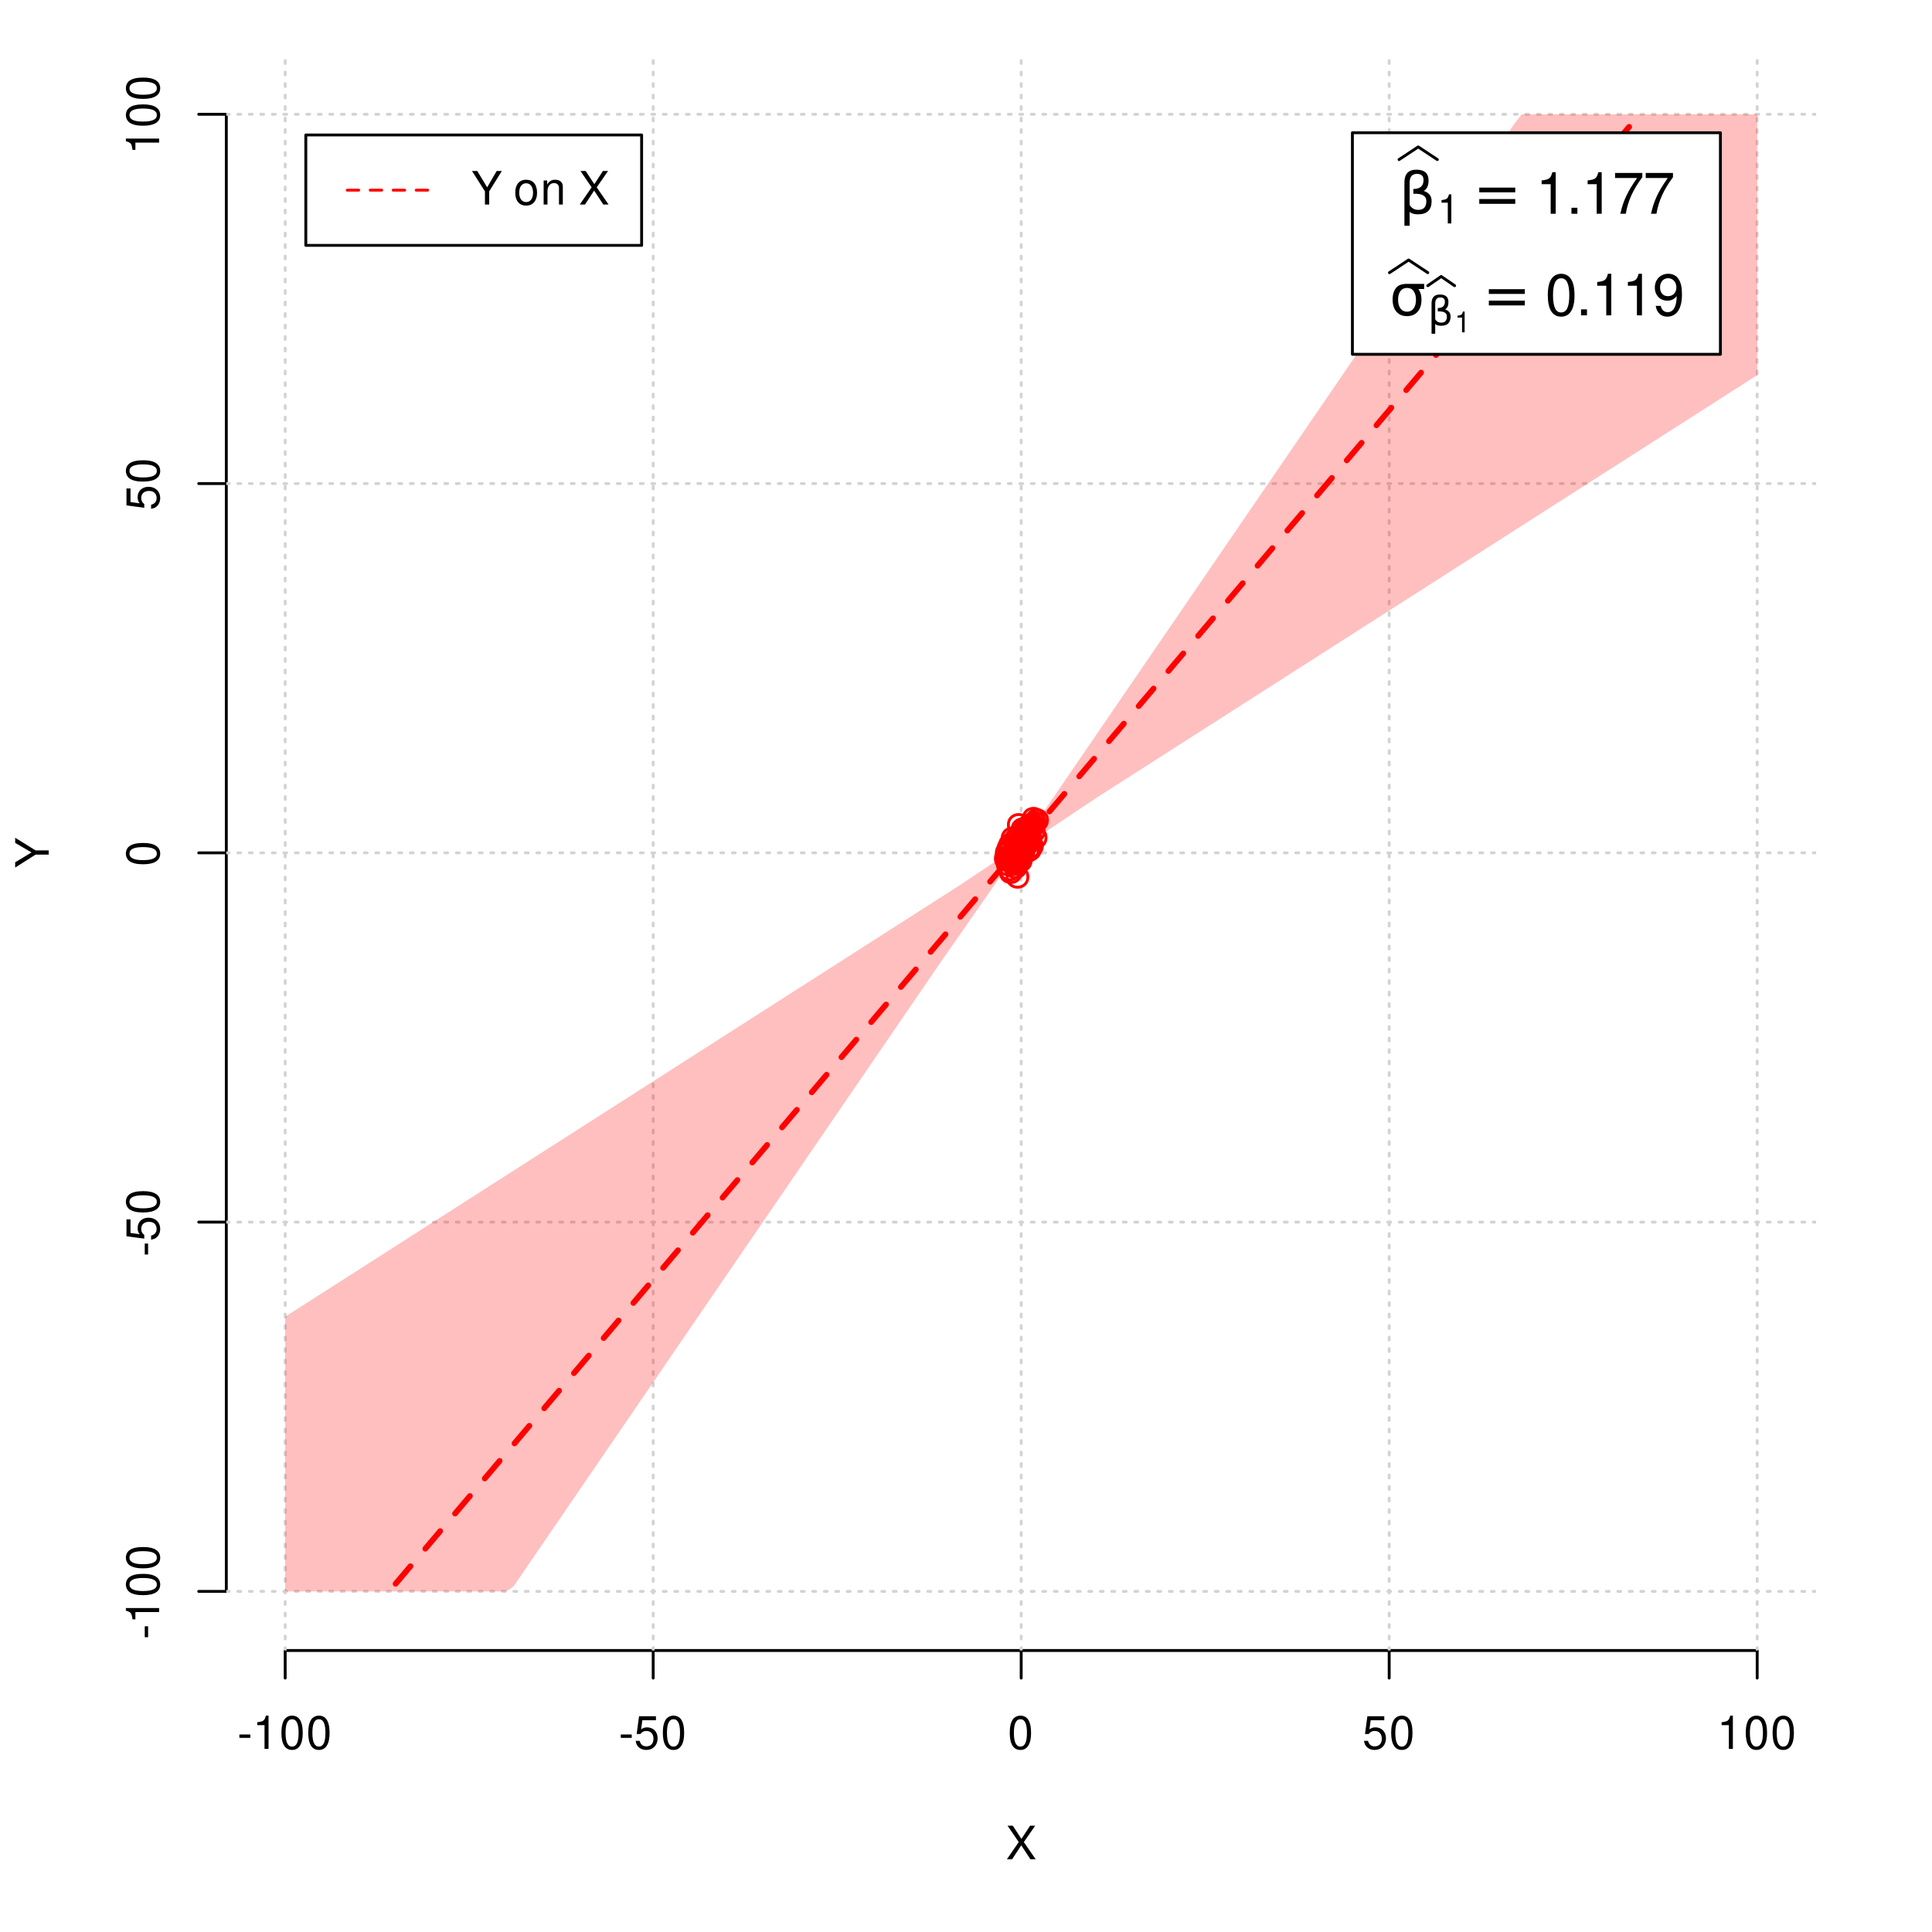 <?xml version="1.0" encoding="UTF-8"?>
<svg xmlns="http://www.w3.org/2000/svg" xmlns:xlink="http://www.w3.org/1999/xlink" width="504pt" height="504pt" viewBox="0 0 504 504" version="1.1">
<defs>
<g>
<symbol overflow="visible" id="glyph0-0">
<path style="stroke:none;" d=""/>
</symbol>
<symbol overflow="visible" id="glyph0-1">
<path style="stroke:none;" d="M 4.688 -4.484 L 7.641 -8.75 L 6.312 -8.75 L 4.062 -5.312 L 1.812 -8.75 L 0.453 -8.75 L 3.359 -4.484 L 0.266 0 L 1.625 0 L 4.016 -3.641 L 6.406 0 L 7.781 0 Z M 4.688 -4.484 "/>
</symbol>
<symbol overflow="visible" id="glyph0-2">
<path style="stroke:none;" d="M 3.406 -3.75 L 0.547 -3.75 L 0.547 -2.875 L 3.406 -2.875 Z M 3.406 -3.75 "/>
</symbol>
<symbol overflow="visible" id="glyph0-3">
<path style="stroke:none;" d="M 3.109 -6.188 L 3.109 0 L 4.156 0 L 4.156 -8.672 L 3.469 -8.672 C 3.094 -7.344 2.859 -7.156 1.219 -6.953 L 1.219 -6.188 Z M 3.109 -6.188 "/>
</symbol>
<symbol overflow="visible" id="glyph0-4">
<path style="stroke:none;" d="M 3.297 -8.672 C 2.516 -8.672 1.781 -8.312 1.344 -7.734 C 0.797 -6.953 0.516 -5.812 0.516 -4.203 C 0.516 -1.266 1.469 0.281 3.297 0.281 C 5.094 0.281 6.078 -1.266 6.078 -4.125 C 6.078 -5.812 5.812 -6.938 5.25 -7.734 C 4.812 -8.328 4.109 -8.672 3.297 -8.672 Z M 3.297 -7.734 C 4.438 -7.734 5 -6.578 5 -4.219 C 5 -1.75 4.453 -0.594 3.281 -0.594 C 2.156 -0.594 1.594 -1.797 1.594 -4.188 C 1.594 -6.578 2.156 -7.734 3.297 -7.734 Z M 3.297 -7.734 "/>
</symbol>
<symbol overflow="visible" id="glyph0-5">
<path style="stroke:none;" d="M 5.719 -8.516 L 1.312 -8.516 L 0.688 -3.875 L 1.656 -3.875 C 2.141 -4.469 2.562 -4.672 3.234 -4.672 C 4.375 -4.672 5.078 -3.891 5.078 -2.625 C 5.078 -1.406 4.375 -0.656 3.219 -0.656 C 2.297 -0.656 1.734 -1.125 1.469 -2.094 L 0.422 -2.094 C 0.562 -1.391 0.688 -1.062 0.938 -0.75 C 1.422 -0.094 2.281 0.281 3.234 0.281 C 4.953 0.281 6.156 -0.969 6.156 -2.766 C 6.156 -4.453 5.047 -5.609 3.406 -5.609 C 2.812 -5.609 2.328 -5.453 1.844 -5.094 L 2.172 -7.469 L 5.719 -7.469 Z M 5.719 -8.516 "/>
</symbol>
<symbol overflow="visible" id="glyph0-6">
<path style="stroke:none;" d="M 4.641 -3.438 L 7.938 -8.75 L 6.594 -8.75 L 4.109 -4.484 L 1.531 -8.75 L 0.156 -8.75 L 3.531 -3.438 L 3.531 0 L 4.641 0 Z M 4.641 -3.438 "/>
</symbol>
<symbol overflow="visible" id="glyph0-7">
<path style="stroke:none;" d=""/>
</symbol>
<symbol overflow="visible" id="glyph0-8">
<path style="stroke:none;" d="M 3.266 -6.469 C 1.484 -6.469 0.438 -5.203 0.438 -3.094 C 0.438 -0.969 1.484 0.281 3.281 0.281 C 5.047 0.281 6.125 -0.984 6.125 -3.047 C 6.125 -5.234 5.094 -6.469 3.266 -6.469 Z M 3.281 -5.547 C 4.406 -5.547 5.078 -4.625 5.078 -3.062 C 5.078 -1.578 4.375 -0.641 3.281 -0.641 C 2.156 -0.641 1.469 -1.578 1.469 -3.094 C 1.469 -4.625 2.156 -5.547 3.281 -5.547 Z M 3.281 -5.547 "/>
</symbol>
<symbol overflow="visible" id="glyph0-9">
<path style="stroke:none;" d="M 0.844 -6.281 L 0.844 0 L 1.844 0 L 1.844 -3.469 C 1.844 -4.75 2.516 -5.594 3.547 -5.594 C 4.344 -5.594 4.844 -5.109 4.844 -4.359 L 4.844 0 L 5.844 0 L 5.844 -4.75 C 5.844 -5.797 5.062 -6.469 3.859 -6.469 C 2.922 -6.469 2.312 -6.109 1.766 -5.234 L 1.766 -6.281 Z M 0.844 -6.281 "/>
</symbol>
<symbol overflow="visible" id="glyph1-0">
<path style="stroke:none;" d=""/>
</symbol>
<symbol overflow="visible" id="glyph1-1">
<path style="stroke:none;" d="M -3.438 -4.641 L -8.75 -7.938 L -8.75 -6.594 L -4.484 -4.109 L -8.75 -1.531 L -8.75 -0.156 L -3.438 -3.531 L 0 -3.531 L 0 -4.641 Z M -3.438 -4.641 "/>
</symbol>
<symbol overflow="visible" id="glyph1-2">
<path style="stroke:none;" d="M -3.75 -3.406 L -3.75 -0.547 L -2.875 -0.547 L -2.875 -3.406 Z M -3.75 -3.406 "/>
</symbol>
<symbol overflow="visible" id="glyph1-3">
<path style="stroke:none;" d="M -6.188 -3.109 L 0 -3.109 L 0 -4.156 L -8.672 -4.156 L -8.672 -3.469 C -7.344 -3.094 -7.156 -2.859 -6.953 -1.219 L -6.188 -1.219 Z M -6.188 -3.109 "/>
</symbol>
<symbol overflow="visible" id="glyph1-4">
<path style="stroke:none;" d="M -8.672 -3.297 C -8.672 -2.516 -8.312 -1.781 -7.734 -1.344 C -6.953 -0.797 -5.812 -0.516 -4.203 -0.516 C -1.266 -0.516 0.281 -1.469 0.281 -3.297 C 0.281 -5.094 -1.266 -6.078 -4.125 -6.078 C -5.812 -6.078 -6.938 -5.812 -7.734 -5.25 C -8.328 -4.812 -8.672 -4.109 -8.672 -3.297 Z M -7.734 -3.297 C -7.734 -4.438 -6.578 -5 -4.219 -5 C -1.75 -5 -0.594 -4.453 -0.594 -3.281 C -0.594 -2.156 -1.797 -1.594 -4.188 -1.594 C -6.578 -1.594 -7.734 -2.156 -7.734 -3.297 Z M -7.734 -3.297 "/>
</symbol>
<symbol overflow="visible" id="glyph1-5">
<path style="stroke:none;" d="M -8.516 -5.719 L -8.516 -1.312 L -3.875 -0.688 L -3.875 -1.656 C -4.469 -2.141 -4.672 -2.562 -4.672 -3.234 C -4.672 -4.375 -3.891 -5.078 -2.625 -5.078 C -1.406 -5.078 -0.656 -4.375 -0.656 -3.219 C -0.656 -2.297 -1.125 -1.734 -2.094 -1.469 L -2.094 -0.422 C -1.391 -0.562 -1.062 -0.688 -0.75 -0.938 C -0.094 -1.422 0.281 -2.281 0.281 -3.234 C 0.281 -4.953 -0.969 -6.156 -2.766 -6.156 C -4.453 -6.156 -5.609 -5.047 -5.609 -3.406 C -5.609 -2.812 -5.453 -2.328 -5.094 -1.844 L -7.469 -2.172 L -7.469 -5.719 Z M -8.516 -5.719 "/>
</symbol>
<symbol overflow="visible" id="glyph2-0">
<path style="stroke:none;" d="M 0.75 2.656 L 0.75 -10.578 L 8.25 -10.578 L 8.25 2.656 Z M 1.594 1.812 L 7.406 1.812 L 7.406 -9.734 L 1.594 -9.734 Z M 1.594 1.812 "/>
</symbol>
<symbol overflow="visible" id="glyph2-1">
<path style="stroke:none;" d="M 2.766 -0.5 L 2.766 3.125 L 1.406 3.125 L 1.406 -8.156 C 1.406 -10.375 2.445 -11.484 4.531 -11.484 C 6.645 -11.484 7.703 -10.547 7.703 -8.672 C 7.703 -7.336 7.285 -6.426 6.453 -5.938 C 7.816 -5.5 8.5 -4.625 8.5 -3.312 C 8.5 -1 7.32 0.156 4.969 0.156 C 3.926 0.156 3.191 -0.062 2.766 -0.5 Z M 2.766 -2.266 C 3.305 -1.422 4.055 -1 5.016 -1 C 6.422 -1 7.125 -1.766 7.125 -3.297 C 7.125 -4.672 5.992 -5.305 3.734 -5.203 L 3.734 -6.453 C 5.504 -6.453 6.391 -7.234 6.391 -8.797 C 6.391 -9.859 5.816 -10.391 4.672 -10.391 C 3.398 -10.391 2.766 -9.629 2.766 -8.109 Z M 2.766 -2.266 "/>
</symbol>
<symbol overflow="visible" id="glyph2-2">
<path style="stroke:none;" d="M 1.594 -6.812 L 10.984 -6.812 L 10.984 -5.578 L 1.594 -5.578 Z M 1.594 -3.828 L 10.984 -3.828 L 10.984 -2.578 L 1.594 -2.578 Z M 1.594 -3.828 "/>
</symbol>
<symbol overflow="visible" id="glyph2-3">
<path style="stroke:none;" d="M 4.594 -7.141 C 3.852 -7.141 3.281 -6.867 2.875 -6.328 C 2.457 -5.766 2.25 -5.02 2.25 -4.094 C 2.25 -3.113 2.457 -2.344 2.875 -1.781 C 3.289 -1.219 3.863 -0.938 4.594 -0.938 C 5.312 -0.938 5.879 -1.219 6.297 -1.781 C 6.711 -2.344 6.922 -3.113 6.922 -4.094 C 6.922 -4.988 6.711 -5.734 6.297 -6.328 C 5.91 -6.867 5.344 -7.141 4.594 -7.141 Z M 4.594 -8.203 L 9.062 -8.203 L 9.062 -6.859 L 7.562 -6.859 C 8.094 -6.098 8.359 -5.176 8.359 -4.094 C 8.359 -2.75 8.023 -1.695 7.359 -0.938 C 6.68 -0.164 5.758 0.219 4.594 0.219 C 3.414 0.219 2.492 -0.164 1.828 -0.938 C 1.16 -1.695 0.828 -2.75 0.828 -4.094 C 0.828 -5.445 1.16 -6.504 1.828 -7.266 C 2.379 -7.891 3.301 -8.203 4.594 -8.203 Z M 4.594 -8.203 "/>
</symbol>
<symbol overflow="visible" id="glyph3-0">
<path style="stroke:none;" d=""/>
</symbol>
<symbol overflow="visible" id="glyph3-1">
<path style="stroke:none;" d="M 2.719 -5.406 L 2.719 0 L 3.641 0 L 3.641 -7.594 L 3.031 -7.594 C 2.703 -6.422 2.5 -6.266 1.078 -6.078 L 1.078 -5.406 Z M 2.719 -5.406 "/>
</symbol>
<symbol overflow="visible" id="glyph4-0">
<path style="stroke:none;" d=""/>
</symbol>
<symbol overflow="visible" id="glyph4-1">
<path style="stroke:none;" d="M 3.891 -7.719 L 3.891 0 L 5.203 0 L 5.203 -10.844 L 4.328 -10.844 C 3.875 -9.188 3.562 -8.953 1.531 -8.688 L 1.531 -7.719 Z M 3.891 -7.719 "/>
</symbol>
<symbol overflow="visible" id="glyph4-2">
<path style="stroke:none;" d="M 2.859 -1.562 L 1.312 -1.562 L 1.312 0 L 2.859 0 Z M 2.859 -1.562 "/>
</symbol>
<symbol overflow="visible" id="glyph4-3">
<path style="stroke:none;" d="M 7.797 -10.641 L 0.688 -10.641 L 0.688 -9.328 L 6.438 -9.328 C 3.906 -5.719 2.859 -3.5 2.062 0 L 3.484 0 C 4.062 -3.406 5.406 -6.328 7.797 -9.531 Z M 7.797 -10.641 "/>
</symbol>
<symbol overflow="visible" id="glyph4-4">
<path style="stroke:none;" d="M 4.125 -10.844 C 3.141 -10.844 2.234 -10.391 1.688 -9.656 C 0.984 -8.703 0.641 -7.266 0.641 -5.25 C 0.641 -1.594 1.844 0.344 4.125 0.344 C 6.375 0.344 7.609 -1.594 7.609 -5.156 C 7.609 -7.266 7.281 -8.672 6.562 -9.656 C 6.016 -10.406 5.125 -10.844 4.125 -10.844 Z M 4.125 -9.672 C 5.547 -9.672 6.25 -8.219 6.25 -5.281 C 6.25 -2.188 5.562 -0.75 4.094 -0.75 C 2.703 -0.75 2 -2.25 2 -5.234 C 2 -8.219 2.703 -9.672 4.125 -9.672 Z M 4.125 -9.672 "/>
</symbol>
<symbol overflow="visible" id="glyph4-5">
<path style="stroke:none;" d="M 0.797 -2.469 C 1.047 -0.703 2.188 0.344 3.812 0.344 C 5 0.344 6.047 -0.219 6.672 -1.203 C 7.328 -2.266 7.641 -3.578 7.641 -5.547 C 7.641 -7.375 7.359 -8.531 6.734 -9.5 C 6.156 -10.375 5.219 -10.844 4.047 -10.844 C 2.031 -10.844 0.562 -9.328 0.562 -7.234 C 0.562 -5.234 1.922 -3.828 3.844 -3.828 C 4.844 -3.828 5.594 -4.188 6.266 -5.016 C 6.25 -2.312 5.422 -0.828 3.906 -0.828 C 2.969 -0.828 2.328 -1.422 2.109 -2.469 Z M 4.031 -9.688 C 5.266 -9.688 6.188 -8.656 6.188 -7.266 C 6.188 -5.922 5.297 -5 3.984 -5 C 2.719 -5 1.922 -5.891 1.922 -7.328 C 1.922 -8.703 2.812 -9.688 4.031 -9.688 Z M 4.031 -9.688 "/>
</symbol>
<symbol overflow="visible" id="glyph5-0">
<path style="stroke:none;" d="M 0.516 1.859 L 0.516 -7.406 L 5.766 -7.406 L 5.766 1.859 Z M 1.109 1.266 L 5.188 1.266 L 5.188 -6.812 L 1.109 -6.812 Z M 1.109 1.266 "/>
</symbol>
<symbol overflow="visible" id="glyph5-1">
<path style="stroke:none;" d="M 1.938 -0.359 L 1.938 2.188 L 0.984 2.188 L 0.984 -5.703 C 0.984 -7.266 1.711 -8.047 3.172 -8.047 C 4.648 -8.047 5.391 -7.391 5.391 -6.078 C 5.391 -5.141 5.098 -4.5 4.516 -4.156 C 5.473 -3.844 5.953 -3.234 5.953 -2.328 C 5.953 -0.703 5.125 0.109 3.469 0.109 C 2.75 0.109 2.238 -0.047 1.938 -0.359 Z M 1.938 -1.578 C 2.312 -0.992 2.836 -0.703 3.516 -0.703 C 4.492 -0.703 4.984 -1.238 4.984 -2.312 C 4.984 -3.27 4.191 -3.711 2.609 -3.641 L 2.609 -4.516 C 3.848 -4.516 4.469 -5.062 4.469 -6.156 C 4.469 -6.906 4.066 -7.281 3.266 -7.281 C 2.379 -7.281 1.938 -6.742 1.938 -5.672 Z M 1.938 -1.578 "/>
</symbol>
<symbol overflow="visible" id="glyph6-0">
<path style="stroke:none;" d=""/>
</symbol>
<symbol overflow="visible" id="glyph6-1">
<path style="stroke:none;" d="M 1.938 -3.859 L 1.938 0 L 2.609 0 L 2.609 -5.422 L 2.172 -5.422 C 1.938 -4.594 1.781 -4.484 0.766 -4.344 L 0.766 -3.859 Z M 1.938 -3.859 "/>
</symbol>
</g>
<clipPath id="clip1">
  <path d="M 74 14.398 L 75 14.398 L 75 430.559 L 74 430.559 Z M 74 14.398 "/>
</clipPath>
<clipPath id="clip2">
  <path d="M 170 14.398 L 171 14.398 L 171 430.559 L 170 430.559 Z M 170 14.398 "/>
</clipPath>
<clipPath id="clip3">
  <path d="M 266 14.398 L 267 14.398 L 267 430.559 L 266 430.559 Z M 266 14.398 "/>
</clipPath>
<clipPath id="clip4">
  <path d="M 362 14.398 L 363 14.398 L 363 430.559 L 362 430.559 Z M 362 14.398 "/>
</clipPath>
<clipPath id="clip5">
  <path d="M 458 14.398 L 459 14.398 L 459 430.559 L 458 430.559 Z M 458 14.398 "/>
</clipPath>
<clipPath id="clip6">
  <path d="M 59.039 414 L 473.758 414 L 473.758 416 L 59.039 416 Z M 59.039 414 "/>
</clipPath>
<clipPath id="clip7">
  <path d="M 59.039 318 L 473.758 318 L 473.758 320 L 59.039 320 Z M 59.039 318 "/>
</clipPath>
<clipPath id="clip8">
  <path d="M 59.039 222 L 473.758 222 L 473.758 223 L 59.039 223 Z M 59.039 222 "/>
</clipPath>
<clipPath id="clip9">
  <path d="M 59.039 125 L 473.758 125 L 473.758 127 L 59.039 127 Z M 59.039 125 "/>
</clipPath>
<clipPath id="clip10">
  <path d="M 59.039 29 L 473.758 29 L 473.758 31 L 59.039 31 Z M 59.039 29 "/>
</clipPath>
</defs>
<g id="surface841">
<rect x="0" y="0" width="504" height="504" style="fill:rgb(100%,100%,100%);fill-opacity:1;stroke:none;"/>
<g style="fill:rgb(0%,0%,0%);fill-opacity:1;">
  <use xlink:href="#glyph0-1" x="262.398" y="485.029"/>
</g>
<g style="fill:rgb(0%,0%,0%);fill-opacity:1;">
  <use xlink:href="#glyph1-1" x="12.709" y="226.48"/>
</g>
<path style="fill:none;stroke-width:0.75;stroke-linecap:round;stroke-linejoin:round;stroke:rgb(0%,0%,0%);stroke-opacity:1;stroke-miterlimit:10;" d="M 74.398 430.559 L 458.398 430.559 "/>
<path style="fill:none;stroke-width:0.75;stroke-linecap:round;stroke-linejoin:round;stroke:rgb(0%,0%,0%);stroke-opacity:1;stroke-miterlimit:10;" d="M 74.398 430.559 L 74.398 437.762 "/>
<path style="fill:none;stroke-width:0.75;stroke-linecap:round;stroke-linejoin:round;stroke:rgb(0%,0%,0%);stroke-opacity:1;stroke-miterlimit:10;" d="M 170.398 430.559 L 170.398 437.762 "/>
<path style="fill:none;stroke-width:0.75;stroke-linecap:round;stroke-linejoin:round;stroke:rgb(0%,0%,0%);stroke-opacity:1;stroke-miterlimit:10;" d="M 266.398 430.559 L 266.398 437.762 "/>
<path style="fill:none;stroke-width:0.75;stroke-linecap:round;stroke-linejoin:round;stroke:rgb(0%,0%,0%);stroke-opacity:1;stroke-miterlimit:10;" d="M 362.398 430.559 L 362.398 437.762 "/>
<path style="fill:none;stroke-width:0.75;stroke-linecap:round;stroke-linejoin:round;stroke:rgb(0%,0%,0%);stroke-opacity:1;stroke-miterlimit:10;" d="M 458.398 430.559 L 458.398 437.762 "/>
<g style="fill:rgb(0%,0%,0%);fill-opacity:1;">
  <use xlink:href="#glyph0-2" x="61.898" y="456.229"/>
  <use xlink:href="#glyph0-3" x="65.898" y="456.229"/>
  <use xlink:href="#glyph0-4" x="72.898" y="456.229"/>
  <use xlink:href="#glyph0-4" x="79.898" y="456.229"/>
</g>
<g style="fill:rgb(0%,0%,0%);fill-opacity:1;">
  <use xlink:href="#glyph0-2" x="161.398" y="456.229"/>
  <use xlink:href="#glyph0-5" x="165.398" y="456.229"/>
  <use xlink:href="#glyph0-4" x="172.398" y="456.229"/>
</g>
<g style="fill:rgb(0%,0%,0%);fill-opacity:1;">
  <use xlink:href="#glyph0-4" x="262.898" y="456.229"/>
</g>
<g style="fill:rgb(0%,0%,0%);fill-opacity:1;">
  <use xlink:href="#glyph0-5" x="355.398" y="456.229"/>
  <use xlink:href="#glyph0-4" x="362.398" y="456.229"/>
</g>
<g style="fill:rgb(0%,0%,0%);fill-opacity:1;">
  <use xlink:href="#glyph0-3" x="447.898" y="456.229"/>
  <use xlink:href="#glyph0-4" x="454.898" y="456.229"/>
  <use xlink:href="#glyph0-4" x="461.898" y="456.229"/>
</g>
<path style="fill:none;stroke-width:0.75;stroke-linecap:round;stroke-linejoin:round;stroke:rgb(0%,0%,0%);stroke-opacity:1;stroke-miterlimit:10;" d="M 59.039 415.148 L 59.039 29.812 "/>
<path style="fill:none;stroke-width:0.75;stroke-linecap:round;stroke-linejoin:round;stroke:rgb(0%,0%,0%);stroke-opacity:1;stroke-miterlimit:10;" d="M 59.039 415.148 L 51.84 415.148 "/>
<path style="fill:none;stroke-width:0.75;stroke-linecap:round;stroke-linejoin:round;stroke:rgb(0%,0%,0%);stroke-opacity:1;stroke-miterlimit:10;" d="M 59.039 318.812 L 51.84 318.812 "/>
<path style="fill:none;stroke-width:0.75;stroke-linecap:round;stroke-linejoin:round;stroke:rgb(0%,0%,0%);stroke-opacity:1;stroke-miterlimit:10;" d="M 59.039 222.48 L 51.84 222.48 "/>
<path style="fill:none;stroke-width:0.75;stroke-linecap:round;stroke-linejoin:round;stroke:rgb(0%,0%,0%);stroke-opacity:1;stroke-miterlimit:10;" d="M 59.039 126.148 L 51.84 126.148 "/>
<path style="fill:none;stroke-width:0.75;stroke-linecap:round;stroke-linejoin:round;stroke:rgb(0%,0%,0%);stroke-opacity:1;stroke-miterlimit:10;" d="M 59.039 29.812 L 51.84 29.812 "/>
<g style="fill:rgb(0%,0%,0%);fill-opacity:1;">
  <use xlink:href="#glyph1-2" x="41.51" y="427.648"/>
  <use xlink:href="#glyph1-3" x="41.51" y="423.648"/>
  <use xlink:href="#glyph1-4" x="41.51" y="416.648"/>
  <use xlink:href="#glyph1-4" x="41.51" y="409.648"/>
</g>
<g style="fill:rgb(0%,0%,0%);fill-opacity:1;">
  <use xlink:href="#glyph1-2" x="41.51" y="327.812"/>
  <use xlink:href="#glyph1-5" x="41.51" y="323.812"/>
  <use xlink:href="#glyph1-4" x="41.51" y="316.812"/>
</g>
<g style="fill:rgb(0%,0%,0%);fill-opacity:1;">
  <use xlink:href="#glyph1-4" x="41.51" y="225.98"/>
</g>
<g style="fill:rgb(0%,0%,0%);fill-opacity:1;">
  <use xlink:href="#glyph1-5" x="41.51" y="133.148"/>
  <use xlink:href="#glyph1-4" x="41.51" y="126.148"/>
</g>
<g style="fill:rgb(0%,0%,0%);fill-opacity:1;">
  <use xlink:href="#glyph1-3" x="41.51" y="40.312"/>
  <use xlink:href="#glyph1-4" x="41.51" y="33.312"/>
  <use xlink:href="#glyph1-4" x="41.51" y="26.312"/>
</g>
<g clip-path="url(#clip1)" clip-rule="nonzero">
<path style="fill:none;stroke-width:0.75;stroke-linecap:round;stroke-linejoin:round;stroke:rgb(82.745%,82.745%,82.745%);stroke-opacity:1;stroke-dasharray:0.75,2.25;stroke-miterlimit:10;" d="M 74.398 430.559 L 74.398 14.398 "/>
</g>
<g clip-path="url(#clip2)" clip-rule="nonzero">
<path style="fill:none;stroke-width:0.75;stroke-linecap:round;stroke-linejoin:round;stroke:rgb(82.745%,82.745%,82.745%);stroke-opacity:1;stroke-dasharray:0.75,2.25;stroke-miterlimit:10;" d="M 170.398 430.559 L 170.398 14.398 "/>
</g>
<g clip-path="url(#clip3)" clip-rule="nonzero">
<path style="fill:none;stroke-width:0.75;stroke-linecap:round;stroke-linejoin:round;stroke:rgb(82.745%,82.745%,82.745%);stroke-opacity:1;stroke-dasharray:0.75,2.25;stroke-miterlimit:10;" d="M 266.398 430.559 L 266.398 14.398 "/>
</g>
<g clip-path="url(#clip4)" clip-rule="nonzero">
<path style="fill:none;stroke-width:0.75;stroke-linecap:round;stroke-linejoin:round;stroke:rgb(82.745%,82.745%,82.745%);stroke-opacity:1;stroke-dasharray:0.75,2.25;stroke-miterlimit:10;" d="M 362.398 430.559 L 362.398 14.398 "/>
</g>
<g clip-path="url(#clip5)" clip-rule="nonzero">
<path style="fill:none;stroke-width:0.75;stroke-linecap:round;stroke-linejoin:round;stroke:rgb(82.745%,82.745%,82.745%);stroke-opacity:1;stroke-dasharray:0.75,2.25;stroke-miterlimit:10;" d="M 458.398 430.559 L 458.398 14.398 "/>
</g>
<g clip-path="url(#clip6)" clip-rule="nonzero">
<path style="fill:none;stroke-width:0.75;stroke-linecap:round;stroke-linejoin:round;stroke:rgb(82.745%,82.745%,82.745%);stroke-opacity:1;stroke-dasharray:0.75,2.25;stroke-miterlimit:10;" d="M 59.039 415.148 L 473.762 415.148 "/>
</g>
<g clip-path="url(#clip7)" clip-rule="nonzero">
<path style="fill:none;stroke-width:0.75;stroke-linecap:round;stroke-linejoin:round;stroke:rgb(82.745%,82.745%,82.745%);stroke-opacity:1;stroke-dasharray:0.75,2.25;stroke-miterlimit:10;" d="M 59.039 318.812 L 473.762 318.812 "/>
</g>
<g clip-path="url(#clip8)" clip-rule="nonzero">
<path style="fill:none;stroke-width:0.75;stroke-linecap:round;stroke-linejoin:round;stroke:rgb(82.745%,82.745%,82.745%);stroke-opacity:1;stroke-dasharray:0.75,2.25;stroke-miterlimit:10;" d="M 59.039 222.48 L 473.762 222.48 "/>
</g>
<g clip-path="url(#clip9)" clip-rule="nonzero">
<path style="fill:none;stroke-width:0.75;stroke-linecap:round;stroke-linejoin:round;stroke:rgb(82.745%,82.745%,82.745%);stroke-opacity:1;stroke-dasharray:0.75,2.25;stroke-miterlimit:10;" d="M 59.039 126.148 L 473.762 126.148 "/>
</g>
<g clip-path="url(#clip10)" clip-rule="nonzero">
<path style="fill:none;stroke-width:0.75;stroke-linecap:round;stroke-linejoin:round;stroke:rgb(82.745%,82.745%,82.745%);stroke-opacity:1;stroke-dasharray:0.75,2.25;stroke-miterlimit:10;" d="M 59.039 29.812 L 473.762 29.812 "/>
</g>
<path style=" stroke:none;fill-rule:nonzero;fill:rgb(100%,0%,0%);fill-opacity:0.251;" d="M 74.398 415.148 L 74.398 343.488 L 76.32 342.258 L 78.238 341.031 L 80.16 339.801 L 82.078 338.574 L 84 337.348 L 85.922 336.117 L 87.84 334.891 L 89.762 333.66 L 91.68 332.434 L 93.602 331.207 L 95.52 329.977 L 97.441 328.75 L 99.359 327.52 L 101.281 326.293 L 103.199 325.066 L 105.121 323.836 L 107.039 322.609 L 108.961 321.379 L 110.879 320.152 L 112.801 318.926 L 114.719 317.695 L 116.641 316.469 L 118.559 315.238 L 120.48 314.012 L 122.398 312.785 L 124.32 311.555 L 126.238 310.328 L 128.16 309.098 L 130.078 307.871 L 132 306.645 L 133.922 305.414 L 135.84 304.188 L 137.762 302.957 L 139.68 301.73 L 141.602 300.504 L 143.52 299.273 L 145.441 298.047 L 147.359 296.816 L 149.281 295.59 L 151.199 294.363 L 153.121 293.133 L 155.039 291.906 L 156.961 290.676 L 158.879 289.449 L 160.801 288.223 L 162.719 286.992 L 164.641 285.766 L 166.559 284.535 L 168.48 283.309 L 170.398 282.082 L 172.32 280.852 L 174.238 279.625 L 176.16 278.395 L 178.078 277.168 L 180 275.941 L 181.922 274.711 L 183.84 273.484 L 185.762 272.254 L 187.68 271.027 L 189.602 269.801 L 191.52 268.57 L 193.441 267.344 L 195.359 266.113 L 197.281 264.887 L 199.199 263.66 L 201.121 262.43 L 203.039 261.203 L 204.961 259.973 L 206.879 258.746 L 208.801 257.52 L 210.719 256.289 L 212.641 255.062 L 214.559 253.832 L 216.48 252.605 L 218.398 251.379 L 220.32 250.148 L 222.238 248.922 L 224.16 247.691 L 226.078 246.465 L 228 245.238 L 229.922 244.008 L 231.84 242.781 L 233.762 241.551 L 235.68 240.324 L 237.602 239.098 L 239.52 237.867 L 241.441 236.641 L 243.359 235.41 L 245.281 234.184 L 247.199 232.957 L 249.121 231.727 L 251.039 230.484 L 252.961 229.199 L 254.879 227.918 L 256.801 226.633 L 258.719 225.348 L 260.641 224.066 L 262.559 222.781 L 264.48 221.293 L 266.398 219.801 L 268.32 217.496 L 270.238 214.688 L 272.16 211.883 L 274.078 209.078 L 276 206.273 L 277.922 203.465 L 279.84 200.66 L 281.762 197.855 L 283.68 195.051 L 285.602 192.242 L 287.52 189.438 L 289.441 186.633 L 291.359 183.824 L 293.281 181.02 L 295.199 178.215 L 297.121 175.41 L 299.039 172.602 L 300.961 169.797 L 302.879 166.992 L 304.801 164.188 L 306.719 161.379 L 308.641 158.574 L 310.559 155.77 L 312.48 152.965 L 314.398 150.156 L 316.32 147.352 L 318.238 144.547 L 320.16 141.738 L 322.078 138.934 L 325.922 133.324 L 327.84 130.516 L 329.762 127.711 L 331.68 124.906 L 333.602 122.102 L 335.52 119.293 L 337.441 116.488 L 339.359 113.684 L 341.281 110.875 L 343.199 108.07 L 345.121 105.266 L 347.039 102.461 L 348.961 99.652 L 350.879 96.848 L 352.801 94.043 L 354.719 91.238 L 356.641 88.43 L 358.559 85.625 L 360.48 82.82 L 362.398 80.016 L 364.32 77.207 L 366.238 74.402 L 368.16 71.598 L 370.078 68.789 L 373.922 63.18 L 375.84 60.375 L 377.762 57.566 L 379.68 54.762 L 381.602 51.957 L 383.52 49.152 L 385.441 46.344 L 387.359 43.539 L 389.281 40.734 L 391.199 37.926 L 393.121 35.121 L 395.039 32.316 L 396.961 29.812 L 458.398 29.812 L 458.398 97.859 L 456.48 99.09 L 454.559 100.316 L 452.641 101.547 L 450.719 102.773 L 448.801 104 L 446.879 105.23 L 444.961 106.457 L 443.039 107.688 L 441.121 108.914 L 439.199 110.141 L 437.281 111.371 L 435.359 112.598 L 433.441 113.828 L 431.52 115.055 L 429.602 116.281 L 427.68 117.512 L 425.762 118.738 L 423.84 119.969 L 421.922 121.195 L 420 122.422 L 418.078 123.652 L 416.16 124.879 L 414.238 126.109 L 412.32 127.336 L 410.398 128.562 L 408.48 129.793 L 406.559 131.02 L 404.641 132.25 L 402.719 133.477 L 400.801 134.703 L 398.879 135.934 L 396.961 137.16 L 395.039 138.391 L 393.121 139.617 L 391.199 140.844 L 389.281 142.074 L 387.359 143.301 L 385.441 144.531 L 383.52 145.758 L 381.602 146.984 L 379.68 148.215 L 377.762 149.441 L 375.84 150.672 L 373.922 151.898 L 372 153.125 L 370.078 154.355 L 368.16 155.582 L 366.238 156.812 L 364.32 158.039 L 362.398 159.266 L 360.48 160.496 L 358.559 161.723 L 356.641 162.953 L 354.719 164.18 L 352.801 165.406 L 350.879 166.637 L 348.961 167.863 L 347.039 169.094 L 345.121 170.32 L 343.199 171.547 L 341.281 172.777 L 339.359 174.004 L 337.441 175.234 L 335.52 176.461 L 333.602 177.688 L 331.68 178.918 L 329.762 180.145 L 327.84 181.375 L 325.922 182.602 L 324 183.828 L 322.078 185.059 L 320.16 186.285 L 318.238 187.516 L 316.32 188.742 L 314.398 189.969 L 312.48 191.199 L 310.559 192.426 L 308.641 193.656 L 306.719 194.883 L 304.801 196.109 L 302.879 197.34 L 300.961 198.566 L 299.039 199.797 L 297.121 201.023 L 295.199 202.25 L 293.281 203.48 L 291.359 204.707 L 289.441 205.938 L 287.52 207.164 L 285.602 208.418 L 283.68 209.699 L 281.762 210.977 L 279.84 212.258 L 277.922 213.539 L 274.078 216.102 L 272.16 217.383 L 270.238 218.664 L 268.32 219.941 L 266.398 221.223 L 264.48 223.66 L 262.559 226.352 L 260.641 229.109 L 258.719 231.867 L 256.801 234.625 L 254.879 237.383 L 252.961 240.137 L 251.039 242.895 L 249.121 245.652 L 247.199 248.41 L 245.281 251.168 L 243.359 253.969 L 241.441 256.773 L 239.52 259.582 L 237.602 262.387 L 235.68 265.191 L 233.762 268 L 231.84 270.805 L 229.922 273.609 L 228 276.414 L 226.078 279.223 L 224.16 282.027 L 222.238 284.832 L 220.32 287.637 L 218.398 290.445 L 216.48 293.25 L 214.559 296.055 L 212.641 298.863 L 210.719 301.668 L 208.801 304.473 L 206.879 307.277 L 204.961 310.086 L 203.039 312.891 L 201.121 315.695 L 199.199 318.5 L 197.281 321.309 L 195.359 324.113 L 193.441 326.918 L 191.52 329.723 L 189.602 332.531 L 187.68 335.336 L 185.762 338.141 L 183.84 340.949 L 181.922 343.754 L 178.078 349.363 L 176.16 352.172 L 174.238 354.977 L 172.32 357.781 L 170.398 360.586 L 168.48 363.395 L 166.559 366.199 L 164.641 369.004 L 162.719 371.812 L 160.801 374.617 L 158.879 377.422 L 156.961 380.227 L 155.039 383.035 L 153.121 385.84 L 151.199 388.645 L 149.281 391.449 L 147.359 394.258 L 145.441 397.062 L 143.52 399.867 L 141.602 402.676 L 139.68 405.48 L 137.762 408.285 L 135.84 411.09 L 133.922 413.898 L 132 415.148 Z M 74.398 415.148 "/>
<path style="fill:none;stroke-width:0.75;stroke-linecap:round;stroke-linejoin:round;stroke:rgb(100%,0%,0%);stroke-opacity:1;stroke-miterlimit:10;" d="M 269.449 216.328 C 269.449 219.926 264.047 219.926 264.047 216.328 C 264.047 212.727 269.449 212.727 269.449 216.328 "/>
<path style="fill:none;stroke-width:0.75;stroke-linecap:round;stroke-linejoin:round;stroke:rgb(100%,0%,0%);stroke-opacity:1;stroke-miterlimit:10;" d="M 270.289 216.133 C 270.289 219.734 264.891 219.734 264.891 216.133 C 264.891 212.535 270.289 212.535 270.289 216.133 "/>
<path style="fill:none;stroke-width:0.75;stroke-linecap:round;stroke-linejoin:round;stroke:rgb(100%,0%,0%);stroke-opacity:1;stroke-miterlimit:10;" d="M 267.855 220.273 C 267.855 223.871 262.453 223.871 262.453 220.273 C 262.453 216.672 267.855 216.672 267.855 220.273 "/>
<path style="fill:none;stroke-width:0.75;stroke-linecap:round;stroke-linejoin:round;stroke:rgb(100%,0%,0%);stroke-opacity:1;stroke-miterlimit:10;" d="M 270.434 219.336 C 270.434 222.938 265.035 222.938 265.035 219.336 C 265.035 215.738 270.434 215.738 270.434 219.336 "/>
<path style="fill:none;stroke-width:0.75;stroke-linecap:round;stroke-linejoin:round;stroke:rgb(100%,0%,0%);stroke-opacity:1;stroke-miterlimit:10;" d="M 265.961 221.16 C 265.961 224.762 260.559 224.762 260.559 221.16 C 260.559 217.562 265.961 217.562 265.961 221.16 "/>
<path style="fill:none;stroke-width:0.75;stroke-linecap:round;stroke-linejoin:round;stroke:rgb(100%,0%,0%);stroke-opacity:1;stroke-miterlimit:10;" d="M 267.082 223.164 C 267.082 226.766 261.684 226.766 261.684 223.164 C 261.684 219.566 267.082 219.566 267.082 223.164 "/>
<path style="fill:none;stroke-width:0.75;stroke-linecap:round;stroke-linejoin:round;stroke:rgb(100%,0%,0%);stroke-opacity:1;stroke-miterlimit:10;" d="M 268.672 220.254 C 268.672 223.855 263.27 223.855 263.27 220.254 C 263.27 216.656 268.672 216.656 268.672 220.254 "/>
<path style="fill:none;stroke-width:0.75;stroke-linecap:round;stroke-linejoin:round;stroke:rgb(100%,0%,0%);stroke-opacity:1;stroke-miterlimit:10;" d="M 265.578 225.465 C 265.578 229.066 260.176 229.066 260.176 225.465 C 260.176 221.867 265.578 221.867 265.578 225.465 "/>
<path style="fill:none;stroke-width:0.75;stroke-linecap:round;stroke-linejoin:round;stroke:rgb(100%,0%,0%);stroke-opacity:1;stroke-miterlimit:10;" d="M 267.711 222.324 C 267.711 225.926 262.309 225.926 262.309 222.324 C 262.309 218.723 267.711 218.723 267.711 222.324 "/>
<path style="fill:none;stroke-width:0.75;stroke-linecap:round;stroke-linejoin:round;stroke:rgb(100%,0%,0%);stroke-opacity:1;stroke-miterlimit:10;" d="M 268.73 219.98 C 268.73 223.578 263.332 223.578 263.332 219.98 C 263.332 216.379 268.73 216.379 268.73 219.98 "/>
<path style="fill:none;stroke-width:0.75;stroke-linecap:round;stroke-linejoin:round;stroke:rgb(100%,0%,0%);stroke-opacity:1;stroke-miterlimit:10;" d="M 268.449 219.707 C 268.449 223.309 263.051 223.309 263.051 219.707 C 263.051 216.109 268.449 216.109 268.449 219.707 "/>
<path style="fill:none;stroke-width:0.75;stroke-linecap:round;stroke-linejoin:round;stroke:rgb(100%,0%,0%);stroke-opacity:1;stroke-miterlimit:10;" d="M 265.652 224.398 C 265.652 227.996 260.25 227.996 260.25 224.398 C 260.25 220.797 265.652 220.797 265.652 224.398 "/>
<path style="fill:none;stroke-width:0.75;stroke-linecap:round;stroke-linejoin:round;stroke:rgb(100%,0%,0%);stroke-opacity:1;stroke-miterlimit:10;" d="M 269.082 217.902 C 269.082 221.504 263.684 221.504 263.684 217.902 C 263.684 214.305 269.082 214.305 269.082 217.902 "/>
<path style="fill:none;stroke-width:0.75;stroke-linecap:round;stroke-linejoin:round;stroke:rgb(100%,0%,0%);stroke-opacity:1;stroke-miterlimit:10;" d="M 269.762 220.895 C 269.762 224.496 264.363 224.496 264.363 220.895 C 264.363 217.297 269.762 217.297 269.762 220.895 "/>
<path style="fill:none;stroke-width:0.75;stroke-linecap:round;stroke-linejoin:round;stroke:rgb(100%,0%,0%);stroke-opacity:1;stroke-miterlimit:10;" d="M 266.941 223.297 C 266.941 226.898 261.539 226.898 261.539 223.297 C 261.539 219.699 266.941 219.699 266.941 223.297 "/>
<path style="fill:none;stroke-width:0.75;stroke-linecap:round;stroke-linejoin:round;stroke:rgb(100%,0%,0%);stroke-opacity:1;stroke-miterlimit:10;" d="M 268.492 222.715 C 268.492 226.312 263.09 226.312 263.09 222.715 C 263.09 219.113 268.492 219.113 268.492 222.715 "/>
<path style="fill:none;stroke-width:0.75;stroke-linecap:round;stroke-linejoin:round;stroke:rgb(100%,0%,0%);stroke-opacity:1;stroke-miterlimit:10;" d="M 268.027 225.039 C 268.027 228.641 262.629 228.641 262.629 225.039 C 262.629 221.441 268.027 221.441 268.027 225.039 "/>
<path style="fill:none;stroke-width:0.75;stroke-linecap:round;stroke-linejoin:round;stroke:rgb(100%,0%,0%);stroke-opacity:1;stroke-miterlimit:10;" d="M 268.527 220.727 C 268.527 224.328 263.129 224.328 263.129 220.727 C 263.129 217.129 268.527 217.129 268.527 220.727 "/>
<path style="fill:none;stroke-width:0.75;stroke-linecap:round;stroke-linejoin:round;stroke:rgb(100%,0%,0%);stroke-opacity:1;stroke-miterlimit:10;" d="M 268.824 224.016 C 268.824 227.613 263.426 227.613 263.426 224.016 C 263.426 220.414 268.824 220.414 268.824 224.016 "/>
<path style="fill:none;stroke-width:0.75;stroke-linecap:round;stroke-linejoin:round;stroke:rgb(100%,0%,0%);stroke-opacity:1;stroke-miterlimit:10;" d="M 272.047 215.637 C 272.047 219.234 266.648 219.234 266.648 215.637 C 266.648 212.035 272.047 212.035 272.047 215.637 "/>
<path style="fill:none;stroke-width:0.75;stroke-linecap:round;stroke-linejoin:round;stroke:rgb(100%,0%,0%);stroke-opacity:1;stroke-miterlimit:10;" d="M 271.172 216.914 C 271.172 220.516 265.773 220.516 265.773 216.914 C 265.773 213.312 271.172 213.312 271.172 216.914 "/>
<path style="fill:none;stroke-width:0.75;stroke-linecap:round;stroke-linejoin:round;stroke:rgb(100%,0%,0%);stroke-opacity:1;stroke-miterlimit:10;" d="M 265.59 223.527 C 265.59 227.129 260.191 227.129 260.191 223.527 C 260.191 219.926 265.59 219.926 265.59 223.527 "/>
<path style="fill:none;stroke-width:0.75;stroke-linecap:round;stroke-linejoin:round;stroke:rgb(100%,0%,0%);stroke-opacity:1;stroke-miterlimit:10;" d="M 271.738 215.539 C 271.738 219.141 266.336 219.141 266.336 215.539 C 266.336 211.941 271.738 211.941 271.738 215.539 "/>
<path style="fill:none;stroke-width:0.75;stroke-linecap:round;stroke-linejoin:round;stroke:rgb(100%,0%,0%);stroke-opacity:1;stroke-miterlimit:10;" d="M 268.25 222.715 C 268.25 226.316 262.848 226.316 262.848 222.715 C 262.848 219.113 268.25 219.113 268.25 222.715 "/>
<path style="fill:none;stroke-width:0.75;stroke-linecap:round;stroke-linejoin:round;stroke:rgb(100%,0%,0%);stroke-opacity:1;stroke-miterlimit:10;" d="M 267.676 219.016 C 267.676 222.617 262.273 222.617 262.273 219.016 C 262.273 215.418 267.676 215.418 267.676 219.016 "/>
<path style="fill:none;stroke-width:0.75;stroke-linecap:round;stroke-linejoin:round;stroke:rgb(100%,0%,0%);stroke-opacity:1;stroke-miterlimit:10;" d="M 269.355 220.922 C 269.355 224.523 263.953 224.523 263.953 220.922 C 263.953 217.324 269.355 217.324 269.355 220.922 "/>
<path style="fill:none;stroke-width:0.75;stroke-linecap:round;stroke-linejoin:round;stroke:rgb(100%,0%,0%);stroke-opacity:1;stroke-miterlimit:10;" d="M 273.242 213.949 C 273.242 217.551 267.844 217.551 267.844 213.949 C 267.844 210.348 273.242 210.348 273.242 213.949 "/>
<path style="fill:none;stroke-width:0.75;stroke-linecap:round;stroke-linejoin:round;stroke:rgb(100%,0%,0%);stroke-opacity:1;stroke-miterlimit:10;" d="M 268.234 220.484 C 268.234 224.082 262.836 224.082 262.836 220.484 C 262.836 216.883 268.234 216.883 268.234 220.484 "/>
<path style="fill:none;stroke-width:0.75;stroke-linecap:round;stroke-linejoin:round;stroke:rgb(100%,0%,0%);stroke-opacity:1;stroke-miterlimit:10;" d="M 269.566 218.82 C 269.566 222.422 264.168 222.422 264.168 218.82 C 264.168 215.219 269.566 215.219 269.566 218.82 "/>
<path style="fill:none;stroke-width:0.75;stroke-linecap:round;stroke-linejoin:round;stroke:rgb(100%,0%,0%);stroke-opacity:1;stroke-miterlimit:10;" d="M 269.926 219.07 C 269.926 222.668 264.527 222.668 264.527 219.07 C 264.527 215.469 269.926 215.469 269.926 219.07 "/>
<path style="fill:none;stroke-width:0.75;stroke-linecap:round;stroke-linejoin:round;stroke:rgb(100%,0%,0%);stroke-opacity:1;stroke-miterlimit:10;" d="M 268.191 223.941 C 268.191 227.539 262.793 227.539 262.793 223.941 C 262.793 220.34 268.191 220.34 268.191 223.941 "/>
<path style="fill:none;stroke-width:0.75;stroke-linecap:round;stroke-linejoin:round;stroke:rgb(100%,0%,0%);stroke-opacity:1;stroke-miterlimit:10;" d="M 267.742 223.762 C 267.742 227.363 262.344 227.363 262.344 223.762 C 262.344 220.16 267.742 220.16 267.742 223.762 "/>
<path style="fill:none;stroke-width:0.75;stroke-linecap:round;stroke-linejoin:round;stroke:rgb(100%,0%,0%);stroke-opacity:1;stroke-miterlimit:10;" d="M 269.207 219.75 C 269.207 223.348 263.805 223.348 263.805 219.75 C 263.805 216.148 269.207 216.148 269.207 219.75 "/>
<path style="fill:none;stroke-width:0.75;stroke-linecap:round;stroke-linejoin:round;stroke:rgb(100%,0%,0%);stroke-opacity:1;stroke-miterlimit:10;" d="M 269.867 219.301 C 269.867 222.902 264.469 222.902 264.469 219.301 C 264.469 215.699 269.867 215.699 269.867 219.301 "/>
<path style="fill:none;stroke-width:0.75;stroke-linecap:round;stroke-linejoin:round;stroke:rgb(100%,0%,0%);stroke-opacity:1;stroke-miterlimit:10;" d="M 270.547 220.008 C 270.547 223.609 265.148 223.609 265.148 220.008 C 265.148 216.406 270.547 216.406 270.547 220.008 "/>
<path style="fill:none;stroke-width:0.75;stroke-linecap:round;stroke-linejoin:round;stroke:rgb(100%,0%,0%);stroke-opacity:1;stroke-miterlimit:10;" d="M 269.887 217.789 C 269.887 221.391 264.484 221.391 264.484 217.789 C 264.484 214.191 269.887 214.191 269.887 217.789 "/>
<path style="fill:none;stroke-width:0.75;stroke-linecap:round;stroke-linejoin:round;stroke:rgb(100%,0%,0%);stroke-opacity:1;stroke-miterlimit:10;" d="M 270.41 217.371 C 270.41 220.969 265.012 220.969 265.012 217.371 C 265.012 213.77 270.41 213.77 270.41 217.371 "/>
<path style="fill:none;stroke-width:0.75;stroke-linecap:round;stroke-linejoin:round;stroke:rgb(100%,0%,0%);stroke-opacity:1;stroke-miterlimit:10;" d="M 268.426 224.332 C 268.426 227.934 263.027 227.934 263.027 224.332 C 263.027 220.734 268.426 220.734 268.426 224.332 "/>
<path style="fill:none;stroke-width:0.75;stroke-linecap:round;stroke-linejoin:round;stroke:rgb(100%,0%,0%);stroke-opacity:1;stroke-miterlimit:10;" d="M 268.398 221.957 C 268.398 225.555 262.996 225.555 262.996 221.957 C 262.996 218.355 268.398 218.355 268.398 221.957 "/>
<path style="fill:none;stroke-width:0.75;stroke-linecap:round;stroke-linejoin:round;stroke:rgb(100%,0%,0%);stroke-opacity:1;stroke-miterlimit:10;" d="M 268.215 223.215 C 268.215 226.816 262.816 226.816 262.816 223.215 C 262.816 219.617 268.215 219.617 268.215 223.215 "/>
<path style="fill:none;stroke-width:0.75;stroke-linecap:round;stroke-linejoin:round;stroke:rgb(100%,0%,0%);stroke-opacity:1;stroke-miterlimit:10;" d="M 265.07 223.98 C 265.07 227.578 259.672 227.578 259.672 223.98 C 259.672 220.379 265.07 220.379 265.07 223.98 "/>
<path style="fill:none;stroke-width:0.75;stroke-linecap:round;stroke-linejoin:round;stroke:rgb(100%,0%,0%);stroke-opacity:1;stroke-miterlimit:10;" d="M 270.852 219.945 C 270.852 223.547 265.453 223.547 265.453 219.945 C 265.453 216.344 270.852 216.344 270.852 219.945 "/>
<path style="fill:none;stroke-width:0.75;stroke-linecap:round;stroke-linejoin:round;stroke:rgb(100%,0%,0%);stroke-opacity:1;stroke-miterlimit:10;" d="M 266.922 224.988 C 266.922 228.59 261.52 228.59 261.52 224.988 C 261.52 221.391 266.922 221.391 266.922 224.988 "/>
<path style="fill:none;stroke-width:0.75;stroke-linecap:round;stroke-linejoin:round;stroke:rgb(100%,0%,0%);stroke-opacity:1;stroke-miterlimit:10;" d="M 270.77 219.133 C 270.77 222.73 265.371 222.73 265.371 219.133 C 265.371 215.531 270.77 215.531 270.77 219.133 "/>
<path style="fill:none;stroke-width:0.75;stroke-linecap:round;stroke-linejoin:round;stroke:rgb(100%,0%,0%);stroke-opacity:1;stroke-miterlimit:10;" d="M 267.555 223.184 C 267.555 226.785 262.156 226.785 262.156 223.184 C 262.156 219.586 267.555 219.586 267.555 223.184 "/>
<path style="fill:none;stroke-width:0.75;stroke-linecap:round;stroke-linejoin:round;stroke:rgb(100%,0%,0%);stroke-opacity:1;stroke-miterlimit:10;" d="M 271.375 221.598 C 271.375 225.199 265.977 225.199 265.977 221.598 C 265.977 218 271.375 218 271.375 221.598 "/>
<path style="fill:none;stroke-width:0.75;stroke-linecap:round;stroke-linejoin:round;stroke:rgb(100%,0%,0%);stroke-opacity:1;stroke-miterlimit:10;" d="M 270.434 218.543 C 270.434 222.145 265.031 222.145 265.031 218.543 C 265.031 214.945 270.434 214.945 270.434 218.543 "/>
<path style="fill:none;stroke-width:0.75;stroke-linecap:round;stroke-linejoin:round;stroke:rgb(100%,0%,0%);stroke-opacity:1;stroke-miterlimit:10;" d="M 266.293 223.422 C 266.293 227.023 260.891 227.023 260.891 223.422 C 260.891 219.824 266.293 219.824 266.293 223.422 "/>
<path style="fill:none;stroke-width:0.75;stroke-linecap:round;stroke-linejoin:round;stroke:rgb(100%,0%,0%);stroke-opacity:1;stroke-miterlimit:10;" d="M 266.523 223.875 C 266.523 227.477 261.125 227.477 261.125 223.875 C 261.125 220.273 266.523 220.273 266.523 223.875 "/>
<path style="fill:none;stroke-width:0.75;stroke-linecap:round;stroke-linejoin:round;stroke:rgb(100%,0%,0%);stroke-opacity:1;stroke-miterlimit:10;" d="M 268.902 218.902 C 268.902 222.504 263.504 222.504 263.504 218.902 C 263.504 215.305 268.902 215.305 268.902 218.902 "/>
<path style="fill:none;stroke-width:0.75;stroke-linecap:round;stroke-linejoin:round;stroke:rgb(100%,0%,0%);stroke-opacity:1;stroke-miterlimit:10;" d="M 270.129 217.172 C 270.129 220.773 264.73 220.773 264.73 217.172 C 264.73 213.57 270.129 213.57 270.129 217.172 "/>
<path style="fill:none;stroke-width:0.75;stroke-linecap:round;stroke-linejoin:round;stroke:rgb(100%,0%,0%);stroke-opacity:1;stroke-miterlimit:10;" d="M 267.84 223.496 C 267.84 227.098 262.438 227.098 262.438 223.496 C 262.438 219.895 267.84 219.895 267.84 223.496 "/>
<path style="fill:none;stroke-width:0.75;stroke-linecap:round;stroke-linejoin:round;stroke:rgb(100%,0%,0%);stroke-opacity:1;stroke-miterlimit:10;" d="M 266.164 226.809 C 266.164 230.41 260.766 230.41 260.766 226.809 C 260.766 223.207 266.164 223.207 266.164 226.809 "/>
<path style="fill:none;stroke-width:0.75;stroke-linecap:round;stroke-linejoin:round;stroke:rgb(100%,0%,0%);stroke-opacity:1;stroke-miterlimit:10;" d="M 265.309 222.543 C 265.309 226.141 259.906 226.141 259.906 222.543 C 259.906 218.941 265.309 218.941 265.309 222.543 "/>
<path style="fill:none;stroke-width:0.75;stroke-linecap:round;stroke-linejoin:round;stroke:rgb(100%,0%,0%);stroke-opacity:1;stroke-miterlimit:10;" d="M 268.551 221.805 C 268.551 225.406 263.152 225.406 263.152 221.805 C 263.152 218.207 268.551 218.207 268.551 221.805 "/>
<path style="fill:none;stroke-width:0.75;stroke-linecap:round;stroke-linejoin:round;stroke:rgb(100%,0%,0%);stroke-opacity:1;stroke-miterlimit:10;" d="M 268.977 224.504 C 268.977 228.105 263.578 228.105 263.578 224.504 C 263.578 220.902 268.977 220.902 268.977 224.504 "/>
<path style="fill:none;stroke-width:0.75;stroke-linecap:round;stroke-linejoin:round;stroke:rgb(100%,0%,0%);stroke-opacity:1;stroke-miterlimit:10;" d="M 272.629 214.602 C 272.629 218.199 267.23 218.199 267.23 214.602 C 267.23 211 272.629 211 272.629 214.602 "/>
<path style="fill:none;stroke-width:0.75;stroke-linecap:round;stroke-linejoin:round;stroke:rgb(100%,0%,0%);stroke-opacity:1;stroke-miterlimit:10;" d="M 267.48 221.492 C 267.48 225.09 262.078 225.09 262.078 221.492 C 262.078 217.891 267.48 217.891 267.48 221.492 "/>
<path style="fill:none;stroke-width:0.75;stroke-linecap:round;stroke-linejoin:round;stroke:rgb(100%,0%,0%);stroke-opacity:1;stroke-miterlimit:10;" d="M 267.629 220.043 C 267.629 223.641 262.23 223.641 262.23 220.043 C 262.23 216.441 267.629 216.441 267.629 220.043 "/>
<path style="fill:none;stroke-width:0.75;stroke-linecap:round;stroke-linejoin:round;stroke:rgb(100%,0%,0%);stroke-opacity:1;stroke-miterlimit:10;" d="M 271.91 220.672 C 271.91 224.273 266.508 224.273 266.508 220.672 C 266.508 217.07 271.91 217.07 271.91 220.672 "/>
<path style="fill:none;stroke-width:0.75;stroke-linecap:round;stroke-linejoin:round;stroke:rgb(100%,0%,0%);stroke-opacity:1;stroke-miterlimit:10;" d="M 268.789 219.941 C 268.789 223.543 263.387 223.543 263.387 219.941 C 263.387 216.344 268.789 216.344 268.789 219.941 "/>
<path style="fill:none;stroke-width:0.75;stroke-linecap:round;stroke-linejoin:round;stroke:rgb(100%,0%,0%);stroke-opacity:1;stroke-miterlimit:10;" d="M 267.629 226.227 C 267.629 229.824 262.23 229.824 262.23 226.227 C 262.23 222.625 267.629 222.625 267.629 226.227 "/>
<path style="fill:none;stroke-width:0.75;stroke-linecap:round;stroke-linejoin:round;stroke:rgb(100%,0%,0%);stroke-opacity:1;stroke-miterlimit:10;" d="M 268.348 222.402 C 268.348 226 262.949 226 262.949 222.402 C 262.949 218.801 268.348 218.801 268.348 222.402 "/>
<path style="fill:none;stroke-width:0.75;stroke-linecap:round;stroke-linejoin:round;stroke:rgb(100%,0%,0%);stroke-opacity:1;stroke-miterlimit:10;" d="M 272.391 216.875 C 272.391 220.473 266.992 220.473 266.992 216.875 C 266.992 213.273 272.391 213.273 272.391 216.875 "/>
<path style="fill:none;stroke-width:0.75;stroke-linecap:round;stroke-linejoin:round;stroke:rgb(100%,0%,0%);stroke-opacity:1;stroke-miterlimit:10;" d="M 269.176 218.051 C 269.176 221.652 263.773 221.652 263.773 218.051 C 263.773 214.453 269.176 214.453 269.176 218.051 "/>
<path style="fill:none;stroke-width:0.75;stroke-linecap:round;stroke-linejoin:round;stroke:rgb(100%,0%,0%);stroke-opacity:1;stroke-miterlimit:10;" d="M 269.805 218.492 C 269.805 222.094 264.406 222.094 264.406 218.492 C 264.406 214.895 269.805 214.895 269.805 218.492 "/>
<path style="fill:none;stroke-width:0.75;stroke-linecap:round;stroke-linejoin:round;stroke:rgb(100%,0%,0%);stroke-opacity:1;stroke-miterlimit:10;" d="M 271.539 218.977 C 271.539 222.578 266.141 222.578 266.141 218.977 C 266.141 215.379 271.539 215.379 271.539 218.977 "/>
<path style="fill:none;stroke-width:0.75;stroke-linecap:round;stroke-linejoin:round;stroke:rgb(100%,0%,0%);stroke-opacity:1;stroke-miterlimit:10;" d="M 267.812 219.941 C 267.812 223.543 262.414 223.543 262.414 219.941 C 262.414 216.344 267.812 216.344 267.812 219.941 "/>
<path style="fill:none;stroke-width:0.75;stroke-linecap:round;stroke-linejoin:round;stroke:rgb(100%,0%,0%);stroke-opacity:1;stroke-miterlimit:10;" d="M 270.23 216.391 C 270.23 219.992 264.828 219.992 264.828 216.391 C 264.828 212.793 270.23 212.793 270.23 216.391 "/>
<path style="fill:none;stroke-width:0.75;stroke-linecap:round;stroke-linejoin:round;stroke:rgb(100%,0%,0%);stroke-opacity:1;stroke-miterlimit:10;" d="M 272.871 218.508 C 272.871 222.109 267.473 222.109 267.473 218.508 C 267.473 214.91 272.871 214.91 272.871 218.508 "/>
<path style="fill:none;stroke-width:0.75;stroke-linecap:round;stroke-linejoin:round;stroke:rgb(100%,0%,0%);stroke-opacity:1;stroke-miterlimit:10;" d="M 267.355 222.918 C 267.355 226.516 261.957 226.516 261.957 222.918 C 261.957 219.316 267.355 219.316 267.355 222.918 "/>
<path style="fill:none;stroke-width:0.75;stroke-linecap:round;stroke-linejoin:round;stroke:rgb(100%,0%,0%);stroke-opacity:1;stroke-miterlimit:10;" d="M 266.184 220.422 C 266.184 224.023 260.785 224.023 260.785 220.422 C 260.785 216.824 266.184 216.824 266.184 220.422 "/>
<path style="fill:none;stroke-width:0.75;stroke-linecap:round;stroke-linejoin:round;stroke:rgb(100%,0%,0%);stroke-opacity:1;stroke-miterlimit:10;" d="M 269.492 220.828 C 269.492 224.43 264.094 224.43 264.094 220.828 C 264.094 217.23 269.492 217.23 269.492 220.828 "/>
<path style="fill:none;stroke-width:0.75;stroke-linecap:round;stroke-linejoin:round;stroke:rgb(100%,0%,0%);stroke-opacity:1;stroke-miterlimit:10;" d="M 271.203 215.309 C 271.203 218.91 265.801 218.91 265.801 215.309 C 265.801 211.707 271.203 211.707 271.203 215.309 "/>
<path style="fill:none;stroke-width:0.75;stroke-linecap:round;stroke-linejoin:round;stroke:rgb(100%,0%,0%);stroke-opacity:1;stroke-miterlimit:10;" d="M 268.059 219.988 C 268.059 223.59 262.66 223.59 262.66 219.988 C 262.66 216.391 268.059 216.391 268.059 219.988 "/>
<path style="fill:none;stroke-width:0.75;stroke-linecap:round;stroke-linejoin:round;stroke:rgb(100%,0%,0%);stroke-opacity:1;stroke-miterlimit:10;" d="M 268.457 215.18 C 268.457 218.781 263.059 218.781 263.059 215.18 C 263.059 211.578 268.457 211.578 268.457 215.18 "/>
<path style="fill:none;stroke-width:0.75;stroke-linecap:round;stroke-linejoin:round;stroke:rgb(100%,0%,0%);stroke-opacity:1;stroke-miterlimit:10;" d="M 269.785 221.703 C 269.785 225.301 264.383 225.301 264.383 221.703 C 264.383 218.102 269.785 218.102 269.785 221.703 "/>
<path style="fill:none;stroke-width:0.75;stroke-linecap:round;stroke-linejoin:round;stroke:rgb(100%,0%,0%);stroke-opacity:1;stroke-miterlimit:10;" d="M 269.699 219.688 C 269.699 223.289 264.297 223.289 264.297 219.688 C 264.297 216.09 269.699 216.09 269.699 219.688 "/>
<path style="fill:none;stroke-width:0.75;stroke-linecap:round;stroke-linejoin:round;stroke:rgb(100%,0%,0%);stroke-opacity:1;stroke-miterlimit:10;" d="M 270.395 219.211 C 270.395 222.809 264.992 222.809 264.992 219.211 C 264.992 215.609 270.395 215.609 270.395 219.211 "/>
<path style="fill:none;stroke-width:0.75;stroke-linecap:round;stroke-linejoin:round;stroke:rgb(100%,0%,0%);stroke-opacity:1;stroke-miterlimit:10;" d="M 265.746 221.422 C 265.746 225.023 260.348 225.023 260.348 221.422 C 260.348 217.824 265.746 217.824 265.746 221.422 "/>
<path style="fill:none;stroke-width:0.75;stroke-linecap:round;stroke-linejoin:round;stroke:rgb(100%,0%,0%);stroke-opacity:1;stroke-miterlimit:10;" d="M 268.156 219.73 C 268.156 223.332 262.754 223.332 262.754 219.73 C 262.754 216.133 268.156 216.133 268.156 219.73 "/>
<path style="fill:none;stroke-width:0.75;stroke-linecap:round;stroke-linejoin:round;stroke:rgb(100%,0%,0%);stroke-opacity:1;stroke-miterlimit:10;" d="M 271.332 219.262 C 271.332 222.859 265.934 222.859 265.934 219.262 C 265.934 215.66 271.332 215.66 271.332 219.262 "/>
<path style="fill:none;stroke-width:0.75;stroke-linecap:round;stroke-linejoin:round;stroke:rgb(100%,0%,0%);stroke-opacity:1;stroke-miterlimit:10;" d="M 268.797 219.102 C 268.797 222.699 263.395 222.699 263.395 219.102 C 263.395 215.5 268.797 215.5 268.797 219.102 "/>
<path style="fill:none;stroke-width:0.75;stroke-linecap:round;stroke-linejoin:round;stroke:rgb(100%,0%,0%);stroke-opacity:1;stroke-miterlimit:10;" d="M 268.996 222.352 C 268.996 225.953 263.598 225.953 263.598 222.352 C 263.598 218.75 268.996 218.75 268.996 222.352 "/>
<path style="fill:none;stroke-width:0.75;stroke-linecap:round;stroke-linejoin:round;stroke:rgb(100%,0%,0%);stroke-opacity:1;stroke-miterlimit:10;" d="M 268.133 228.75 C 268.133 232.352 262.73 232.352 262.73 228.75 C 262.73 225.148 268.133 225.148 268.133 228.75 "/>
<path style="fill:none;stroke-width:0.75;stroke-linecap:round;stroke-linejoin:round;stroke:rgb(100%,0%,0%);stroke-opacity:1;stroke-miterlimit:10;" d="M 267.395 224.656 C 267.395 228.258 261.996 228.258 261.996 224.656 C 261.996 221.059 267.395 221.059 267.395 224.656 "/>
<path style="fill:none;stroke-width:0.75;stroke-linecap:round;stroke-linejoin:round;stroke:rgb(100%,0%,0%);stroke-opacity:1;stroke-miterlimit:10;" d="M 268.125 222.961 C 268.125 226.559 262.723 226.559 262.723 222.961 C 262.723 219.359 268.125 219.359 268.125 222.961 "/>
<path style="fill:none;stroke-width:0.75;stroke-linecap:round;stroke-linejoin:round;stroke:rgb(100%,0%,0%);stroke-opacity:1;stroke-miterlimit:10;" d="M 270.805 221.949 C 270.805 225.551 265.406 225.551 265.406 221.949 C 265.406 218.352 270.805 218.352 270.805 221.949 "/>
<path style="fill:none;stroke-width:0.75;stroke-linecap:round;stroke-linejoin:round;stroke:rgb(100%,0%,0%);stroke-opacity:1;stroke-miterlimit:10;" d="M 266.84 218.691 C 266.84 222.293 261.441 222.293 261.441 218.691 C 261.441 215.094 266.84 215.094 266.84 218.691 "/>
<path style="fill:none;stroke-width:0.75;stroke-linecap:round;stroke-linejoin:round;stroke:rgb(100%,0%,0%);stroke-opacity:1;stroke-miterlimit:10;" d="M 266.41 221.68 C 266.41 225.277 261.012 225.277 261.012 221.68 C 261.012 218.078 266.41 218.078 266.41 221.68 "/>
<path style="fill:none;stroke-width:0.75;stroke-linecap:round;stroke-linejoin:round;stroke:rgb(100%,0%,0%);stroke-opacity:1;stroke-miterlimit:10;" d="M 269.051 223.793 C 269.051 227.395 263.652 227.395 263.652 223.793 C 263.652 220.195 269.051 220.195 269.051 223.793 "/>
<path style="fill:none;stroke-width:0.75;stroke-linecap:round;stroke-linejoin:round;stroke:rgb(100%,0%,0%);stroke-opacity:1;stroke-miterlimit:10;" d="M 272 214.996 C 272 218.594 266.598 218.594 266.598 214.996 C 266.598 211.395 272 211.395 272 214.996 "/>
<path style="fill:none;stroke-width:0.75;stroke-linecap:round;stroke-linejoin:round;stroke:rgb(100%,0%,0%);stroke-opacity:1;stroke-miterlimit:10;" d="M 267.07 225.426 C 267.07 229.023 261.672 229.023 261.672 225.426 C 261.672 221.824 267.07 221.824 267.07 225.426 "/>
<path style="fill:none;stroke-width:0.75;stroke-linecap:round;stroke-linejoin:round;stroke:rgb(100%,0%,0%);stroke-opacity:1;stroke-miterlimit:10;" d="M 266.379 227.535 C 266.379 231.137 260.977 231.137 260.977 227.535 C 260.977 223.938 266.379 223.938 266.379 227.535 "/>
<path style="fill:none;stroke-width:0.75;stroke-linecap:round;stroke-linejoin:round;stroke:rgb(100%,0%,0%);stroke-opacity:1;stroke-miterlimit:10;" d="M 272.32 213.566 C 272.32 217.168 266.922 217.168 266.922 213.566 C 266.922 209.969 272.32 209.969 272.32 213.566 "/>
<path style="fill:none;stroke-width:0.75;stroke-linecap:round;stroke-linejoin:round;stroke:rgb(100%,0%,0%);stroke-opacity:1;stroke-miterlimit:10;" d="M 271.113 215.961 C 271.113 219.562 265.715 219.562 265.715 215.961 C 265.715 212.363 271.113 212.363 271.113 215.961 "/>
<path style="fill:none;stroke-width:0.75;stroke-linecap:round;stroke-linejoin:round;stroke:rgb(100%,0%,0%);stroke-opacity:1;stroke-miterlimit:10;" d="M 270.02 218.957 C 270.02 222.559 264.621 222.559 264.621 218.957 C 264.621 215.355 270.02 215.355 270.02 218.957 "/>
<path style="fill:none;stroke-width:0.75;stroke-linecap:round;stroke-linejoin:round;stroke:rgb(100%,0%,0%);stroke-opacity:1;stroke-miterlimit:10;" d="M 269.375 219.613 C 269.375 223.211 263.977 223.211 263.977 219.613 C 263.977 216.012 269.375 216.012 269.375 219.613 "/>
<path style="fill:none;stroke-width:0.75;stroke-linecap:round;stroke-linejoin:round;stroke:rgb(100%,0%,0%);stroke-opacity:1;stroke-miterlimit:10;" d="M 267.582 222.504 C 267.582 226.105 262.184 226.105 262.184 222.504 C 262.184 218.902 267.582 218.902 267.582 222.504 "/>
<path style="fill:none;stroke-width:0.75;stroke-linecap:round;stroke-linejoin:round;stroke:rgb(100%,0%,0%);stroke-opacity:1;stroke-miterlimit:10;" d="M 269.109 220.117 C 269.109 223.715 263.711 223.715 263.711 220.117 C 263.711 216.516 269.109 216.516 269.109 220.117 "/>
<path style="fill:none;stroke-width:1.5;stroke-linecap:round;stroke-linejoin:round;stroke:rgb(100%,0%,0%);stroke-opacity:1;stroke-dasharray:6,6;stroke-miterlimit:10;" d="M 103.199 413.164 L 105.121 410.895 L 107.039 408.625 L 108.961 406.359 L 110.879 404.09 L 112.801 401.824 L 114.719 399.555 L 116.641 397.289 L 118.559 395.02 L 120.48 392.754 L 122.398 390.484 L 124.32 388.219 L 126.238 385.949 L 128.16 383.684 L 130.078 381.414 L 132 379.145 L 133.922 376.879 L 135.84 374.609 L 137.762 372.344 L 139.68 370.074 L 141.602 367.809 L 143.52 365.539 L 145.441 363.273 L 147.359 361.004 L 149.281 358.738 L 151.199 356.469 L 153.121 354.203 L 155.039 351.934 L 156.961 349.664 L 158.879 347.398 L 160.801 345.129 L 162.719 342.863 L 164.641 340.594 L 166.559 338.328 L 168.48 336.059 L 170.398 333.793 L 172.32 331.523 L 174.238 329.258 L 176.16 326.988 L 178.078 324.723 L 181.922 320.184 L 183.84 317.918 L 185.762 315.648 L 187.68 313.383 L 189.602 311.113 L 191.52 308.848 L 193.441 306.578 L 195.359 304.312 L 197.281 302.043 L 199.199 299.777 L 201.121 297.508 L 203.039 295.242 L 204.961 292.973 L 206.879 290.703 L 208.801 288.438 L 210.719 286.168 L 212.641 283.902 L 214.559 281.633 L 216.48 279.367 L 218.398 277.098 L 220.32 274.832 L 222.238 272.562 L 224.16 270.297 L 226.078 268.027 L 228 265.758 L 229.922 263.492 L 231.84 261.223 L 233.762 258.957 L 235.68 256.688 L 237.602 254.422 L 239.52 252.152 L 241.441 249.887 L 243.359 247.617 L 245.281 245.352 L 247.199 243.082 L 249.121 240.816 L 251.039 238.547 L 252.961 236.277 L 254.879 234.012 L 256.801 231.742 L 258.719 229.477 L 260.641 227.207 L 262.559 224.941 L 264.48 222.672 L 266.398 220.406 L 268.32 218.137 L 270.238 215.871 L 272.16 213.602 L 274.078 211.336 L 277.922 206.797 L 279.84 204.531 L 281.762 202.262 L 283.68 199.996 L 285.602 197.727 L 287.52 195.461 L 289.441 193.191 L 291.359 190.926 L 293.281 188.656 L 295.199 186.391 L 297.121 184.121 L 299.039 181.855 L 300.961 179.586 L 302.879 177.316 L 304.801 175.051 L 306.719 172.781 L 308.641 170.516 L 310.559 168.246 L 312.48 165.98 L 314.398 163.711 L 316.32 161.445 L 318.238 159.176 L 320.16 156.91 L 322.078 154.641 L 324 152.375 L 325.922 150.105 L 327.84 147.836 L 329.762 145.57 L 331.68 143.301 L 333.602 141.035 L 335.52 138.766 L 337.441 136.5 L 339.359 134.23 L 341.281 131.965 L 343.199 129.695 L 345.121 127.43 L 347.039 125.16 L 348.961 122.895 L 350.879 120.625 L 352.801 118.355 L 354.719 116.09 L 356.641 113.82 L 358.559 111.555 L 360.48 109.285 L 362.398 107.02 L 364.32 104.75 L 366.238 102.484 L 368.16 100.215 L 370.078 97.949 L 372 95.68 L 373.922 93.414 L 375.84 91.145 L 377.762 88.875 L 379.68 86.609 L 381.602 84.34 L 383.52 82.074 L 385.441 79.805 L 387.359 77.539 L 389.281 75.27 L 391.199 73.004 L 393.121 70.734 L 395.039 68.469 L 396.961 66.199 L 398.879 63.934 L 400.801 61.664 L 402.719 59.395 L 404.641 57.129 L 406.559 54.859 L 408.48 52.594 L 410.398 50.324 L 412.32 48.059 L 414.238 45.789 L 416.16 43.523 L 418.078 41.254 L 420 38.988 L 421.922 36.719 L 423.84 34.453 L 425.762 32.184 L 427.68 29.914 "/>
<path style="fill-rule:nonzero;fill:rgb(100%,100%,100%);fill-opacity:1;stroke-width:0.75;stroke-linecap:round;stroke-linejoin:round;stroke:rgb(0%,0%,0%);stroke-opacity:1;stroke-miterlimit:10;" d="M 352.801 92.43 L 448.801 92.43 L 448.801 34.629 L 352.801 34.629 Z M 352.801 92.43 "/>
<g style="fill:rgb(0%,0%,0%);fill-opacity:1;">
  <use xlink:href="#glyph2-1" x="364.965" y="55.752"/>
</g>
<path style="fill:none;stroke-width:0.75;stroke-linecap:round;stroke-linejoin:round;stroke:rgb(0%,0%,0%);stroke-opacity:1;stroke-miterlimit:10;" d="M 364.965 41.629 L 369.965 38.328 L 374.965 41.629 "/>
<g style="fill:rgb(0%,0%,0%);fill-opacity:1;">
  <use xlink:href="#glyph3-1" x="374.965" y="58.283"/>
</g>
<g style="fill:rgb(0%,0%,0%);fill-opacity:1;">
  <use xlink:href="#glyph2-2" x="384.301" y="55.752"/>
</g>
<g style="fill:rgb(0%,0%,0%);fill-opacity:1;">
  <use xlink:href="#glyph4-1" x="400.633" y="55.763"/>
  <use xlink:href="#glyph4-2" x="408.633" y="55.763"/>
  <use xlink:href="#glyph4-1" x="412.633" y="55.763"/>
  <use xlink:href="#glyph4-3" x="420.633" y="55.763"/>
  <use xlink:href="#glyph4-3" x="428.633" y="55.763"/>
</g>
<g style="fill:rgb(0%,0%,0%);fill-opacity:1;">
  <use xlink:href="#glyph2-3" x="362.465" y="82.252"/>
</g>
<path style="fill:none;stroke-width:0.75;stroke-linecap:round;stroke-linejoin:round;stroke:rgb(0%,0%,0%);stroke-opacity:1;stroke-miterlimit:10;" d="M 362.465 71.129 L 367.465 67.828 L 372.465 71.129 "/>
<g style="fill:rgb(0%,0%,0%);fill-opacity:1;">
  <use xlink:href="#glyph5-1" x="372.465" y="84.875"/>
</g>
<path style="fill:none;stroke-width:0.75;stroke-linecap:round;stroke-linejoin:round;stroke:rgb(0%,0%,0%);stroke-opacity:1;stroke-miterlimit:10;" d="M 372.465 74.531 L 375.965 72.129 L 379.465 74.531 "/>
<g style="fill:rgb(0%,0%,0%);fill-opacity:1;">
  <use xlink:href="#glyph6-1" x="379.465" y="86.698"/>
</g>
<g style="fill:rgb(0%,0%,0%);fill-opacity:1;">
  <use xlink:href="#glyph2-2" x="386.801" y="82.252"/>
</g>
<g style="fill:rgb(0%,0%,0%);fill-opacity:1;">
  <use xlink:href="#glyph4-4" x="403.133" y="82.263"/>
  <use xlink:href="#glyph4-2" x="411.133" y="82.263"/>
  <use xlink:href="#glyph4-1" x="415.133" y="82.263"/>
  <use xlink:href="#glyph4-1" x="423.133" y="82.263"/>
  <use xlink:href="#glyph4-5" x="431.133" y="82.263"/>
</g>
<path style="fill-rule:nonzero;fill:rgb(100%,100%,100%);fill-opacity:1;stroke-width:0.75;stroke-linecap:round;stroke-linejoin:round;stroke:rgb(0%,0%,0%);stroke-opacity:1;stroke-miterlimit:10;" d="M 79.777 35.207 L 167.379 35.207 L 167.379 64.008 L 79.777 64.008 Z M 79.777 35.207 "/>
<path style="fill:none;stroke-width:0.75;stroke-linecap:round;stroke-linejoin:round;stroke:rgb(100%,0%,0%);stroke-opacity:1;stroke-dasharray:3,3;stroke-miterlimit:10;" d="M 90.574 49.609 L 112.176 49.609 "/>
<g style="fill:rgb(0%,0%,0%);fill-opacity:1;">
  <use xlink:href="#glyph0-6" x="122.977" y="53.357"/>
</g>
<g style="fill:rgb(0%,0%,0%);fill-opacity:1;">
  <use xlink:href="#glyph0-7" x="130.977" y="53.357"/>
  <use xlink:href="#glyph0-8" x="133.977" y="53.357"/>
  <use xlink:href="#glyph0-9" x="140.977" y="53.357"/>
  <use xlink:href="#glyph0-7" x="147.977" y="53.357"/>
</g>
<g style="fill:rgb(0%,0%,0%);fill-opacity:1;">
  <use xlink:href="#glyph0-1" x="150.977" y="53.357"/>
</g>
<g style="fill:rgb(0%,0%,0%);fill-opacity:1;">
  <use xlink:href="#glyph0-7" x="158.977" y="53.357"/>
</g>
</g>
</svg>
